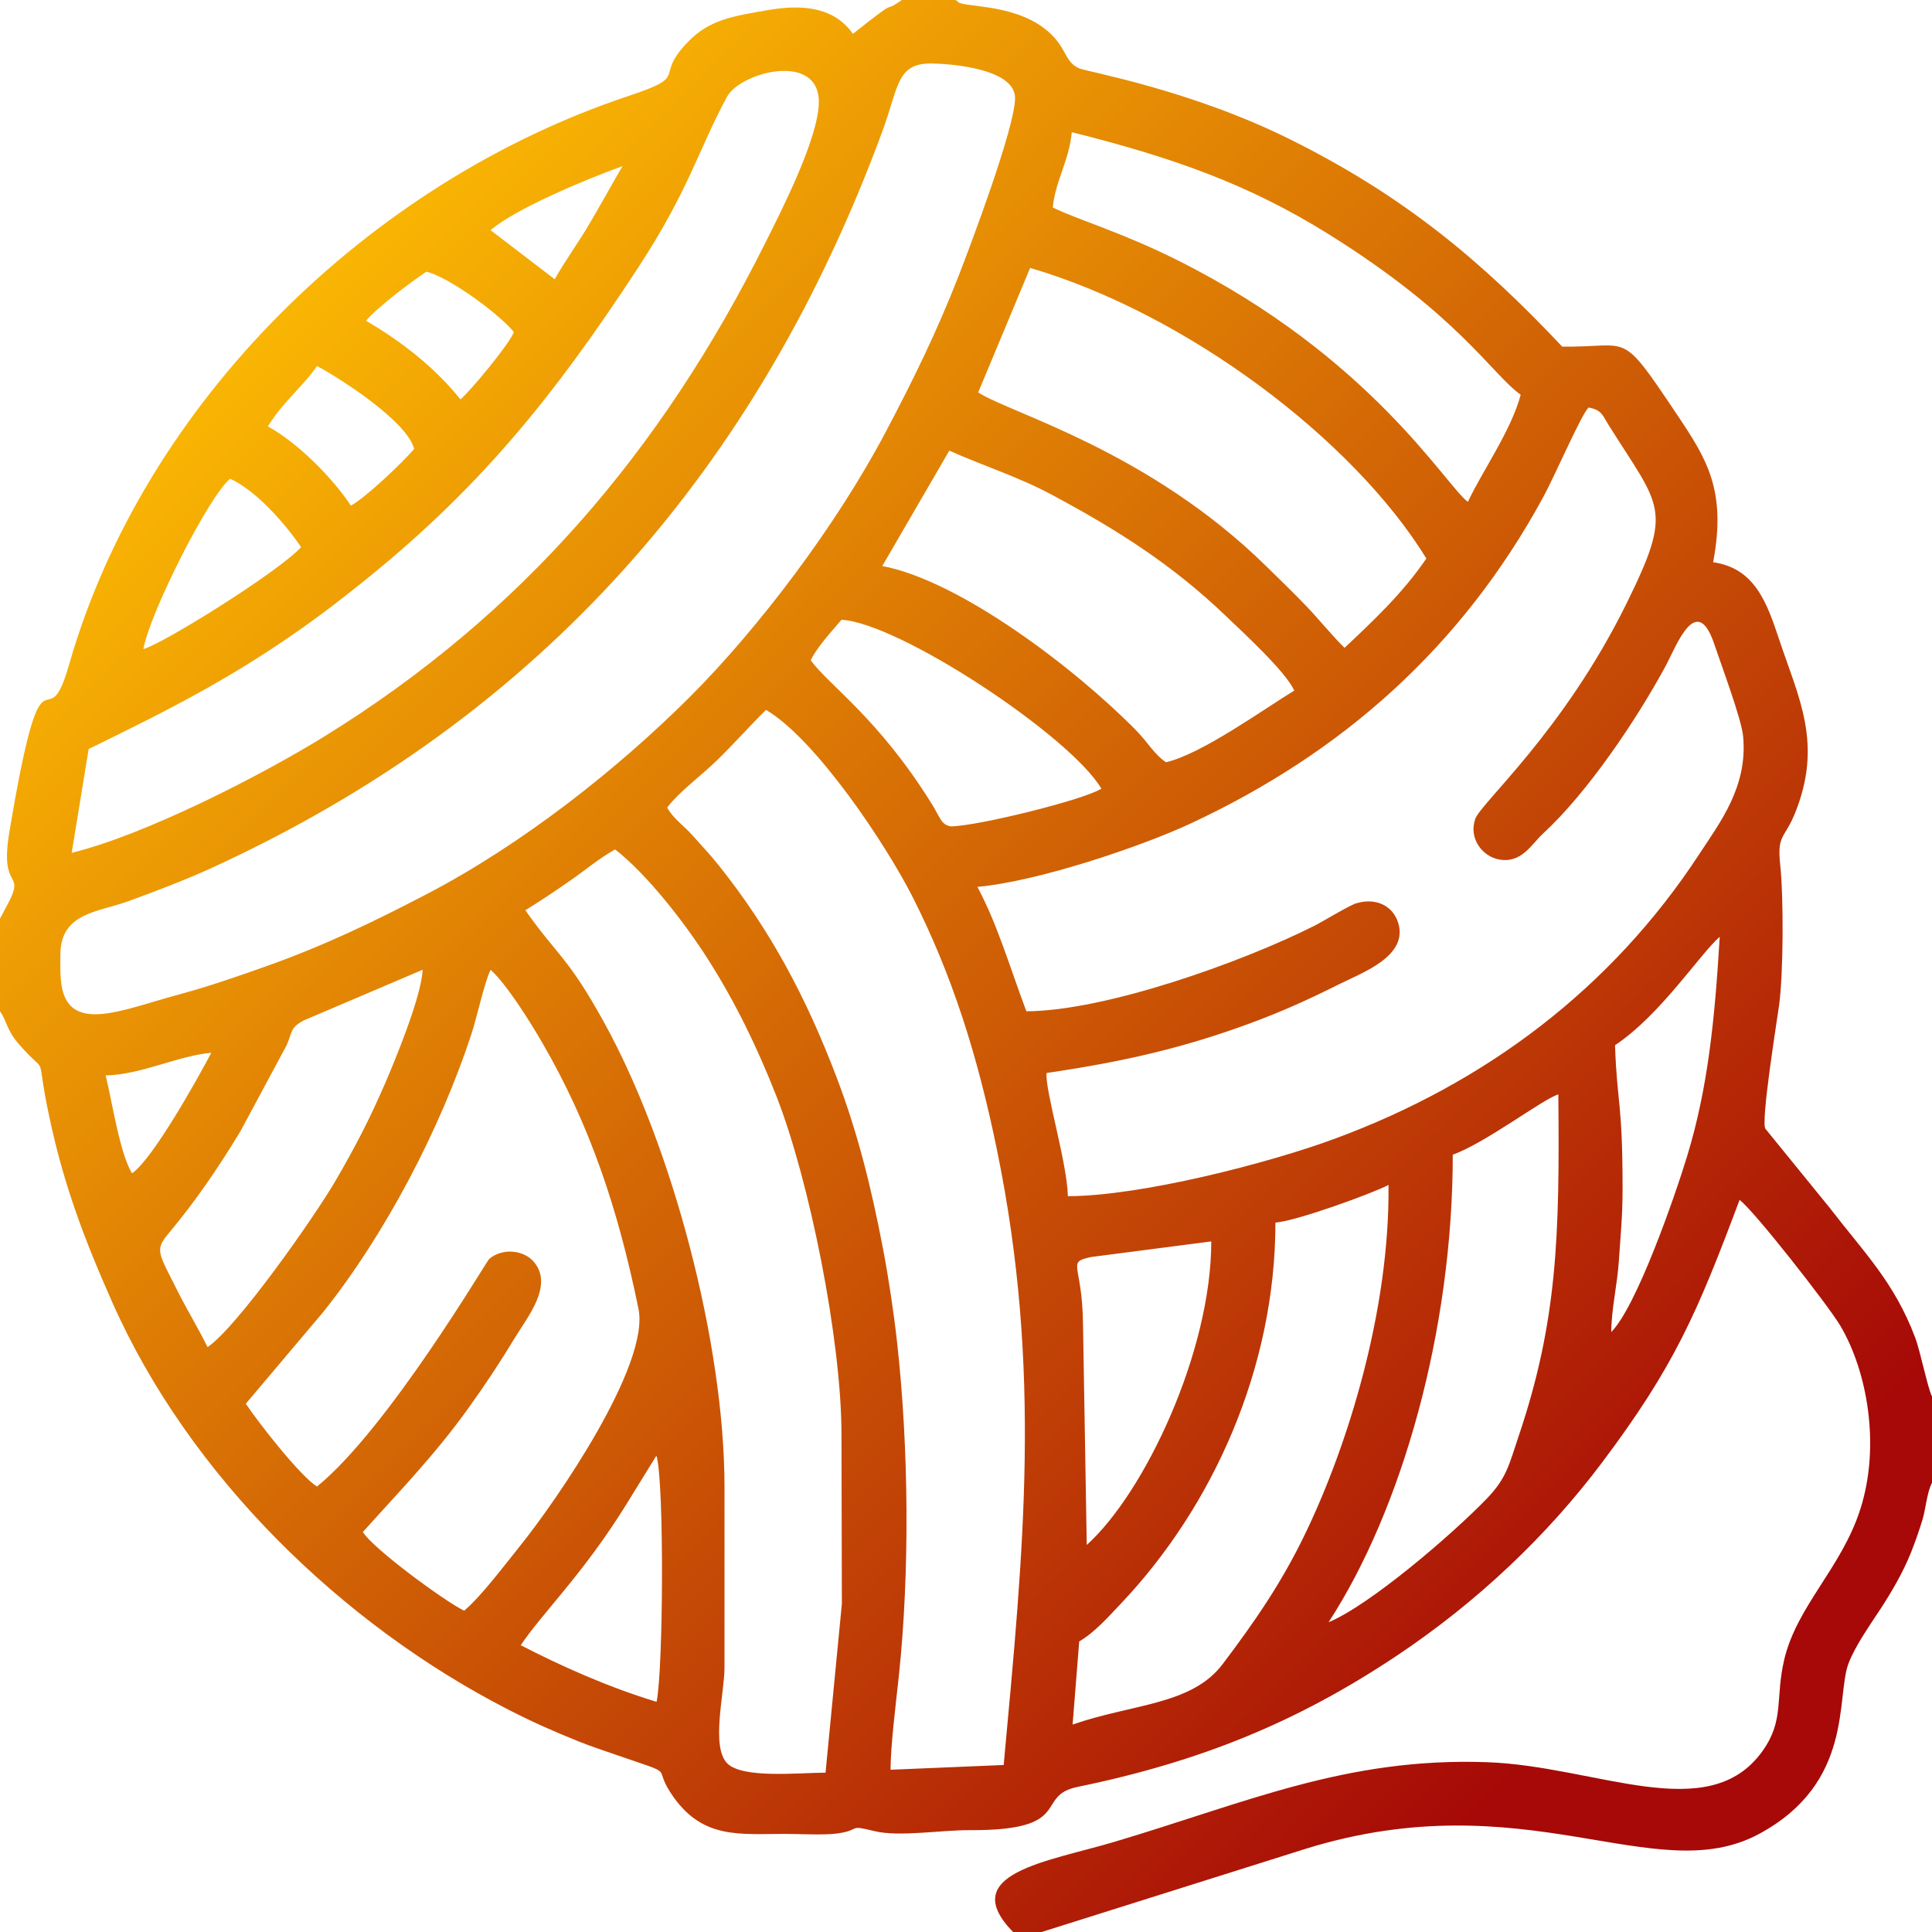 <svg xmlns="http://www.w3.org/2000/svg" xml:space="preserve" width="249.148" height="249.148" version="1.0" style="shape-rendering:geometricPrecision;text-rendering:geometricPrecision;image-rendering:optimizeQuality;fill-rule:evenodd;clip-rule:evenodd" viewBox="0 0 6592.04 6592.04"><defs><linearGradient id="a" gradientUnits="userSpaceOnUse" x1="965.38" y1="965.38" x2="5626.66" y2="5626.66"><stop offset="0" style="stop-opacity:1;stop-color:#fab703"/><stop offset="1" style="stop-opacity:1;stop-color:#a60907"/></linearGradient></defs><path d="M1776.76 5613.53c73.62-109.93 211.17-240.78 358.67-477.89l98.85-160.1c.88-4.43 4.02-5.08 6.14-7.53 26.3 98.29 22.62 731.44-.16 838.65-169-51.25-327.72-123.29-463.5-193.13m1918.51-1094.56c-2.27-209.39-58.04-210.97 26.83-229.9l410.8-53.32c0 377.19-227.84 858.32-424.88 1035.63zm1261.63-579.2c112.21-39.93 307.41-190.02 360.16-205.64 4.74 482.2-3.02 773.18-134.88 1164.64-33.07 98.2-41.31 144.01-108.2 213.58-117.42 122.1-400.54 364.86-540.77 422.74 250.11-384.33 423.69-995.72 423.69-1595.32M1103 4476.51c210.77-263.58 399.83-625.34 505.71-949.02 19.21-58.74 43.24-172.02 65.05-218.59 54.23 48.16 134.55 176.64 176.34 248.66 163.48 281.74 259.08 568.86 328.45 908.27 39.23 191.97-280.37 655.46-404.95 809.95-52.89 65.59-130.92 170.15-189.96 220.04-68.95-33.8-311.35-212.5-345.57-268.54 122.98-137.22 243.81-260.47 360.37-422.94 60.23-83.96 108.46-157.31 158.89-240.66 42.17-69.69 131.66-176.98 65.1-257.15-35.55-42.82-108.93-48.83-153.42-10.9-8.52 7.26-346.27 580.91-587.5 776.55-58.38-37.34-197.03-214.49-242.79-282.65zm3248.78-304.98c71.62-5.22 329.62-99.12 385.9-128.41 4.25 432.33-140.46 890.14-282.07 1185.44-81.18 169.29-171.02 299.94-283.71 449.22-105.97 140.37-306.86 135.12-512.17 206.43l22.54-283.55c52.85-30.68 101.3-85.9 141.53-128.29 315.65-332.6 527.98-806.7 527.98-1300.84M360.5 3669.4c120.95-2.34 249.62-68.14 360.51-77.25-46.13 87.17-199.02 362-270.38 411.2-41.52-65.08-69.02-249.63-90.13-333.95m347.63 927c-31.35-64.19-71.52-129.74-103.08-193.03-64.85-130.09-78.29-137.14-29.16-195.76 90.19-107.6 169.24-223.28 244.81-348.26l157.55-293.52c19.43-44.08 10.79-58.68 57.55-83.84l406.21-173.09c-3.74 91.56-96.34 314.31-127.81 387.09-53.86 124.58-103.78 220.23-169.35 332.79-71.88 123.38-336.29 500.37-436.72 567.62m4802.4-1030c155.99-104.35 289.96-311.64 357.21-370.08-16.87 284.61-40.74 516.51-110.33 745.74-43.74 144.09-173.89 516.6-259.75 602.84.48-79.16 20.67-161.08 26.09-244.47 5.65-86.97 12.61-150.43 12.54-244.78-.22-301.29-18.55-283.91-25.76-489.25M1792.5 3105.76c52.62-32.3 100.68-64.58 155.02-102.51 51.93-36.24 96.25-74.06 151.12-104.93 106.93 82.38 237.16 248.8 318.03 376.31 92.59 145.98 165.18 294.71 231.56 463.21 113.41 287.9 222.54 833.45 222.91 1154.69l1.35 579.5-55.71 576.39c-91.01 0-283.15 21.11-335.52-31.92-56.33-57.03-9.25-240.43-9.25-325.71v-618.01c0-484.92-176.32-1159.67-411.01-1584.64-124.62-225.66-158.73-226.12-268.5-382.38m483.85-350.49c46.9-59.48 113.67-105.75 173.18-164.08 58.91-57.73 101.25-106.64 164.11-169.03 169.23 99.27 409.37 458.03 502.15 642.06 130.22 258.26 217.86 527.42 286.08 859.99 153.82 749.98 90.38 1363.62 22.74 2098l-386.09 16.2c.45-85.1 18.45-226.49 28.32-319.64 37.57-354.83 33.86-777.16-5.32-1133-11.49-104.4-28.98-222.28-48.51-324.39-40.18-210.07-86.42-396.7-159.21-587.52-103.68-271.84-225.16-500.16-400.41-720.02-32.32-40.53-53.46-61.55-89.64-102.72-29.3-33.33-66.89-57.79-87.4-95.85m490.06-502.13c17.48-40.4 72.32-100.3 104.73-138.45 196.65 10.19 781.41 396.65 886.73 576.2-58.54 37.9-420.61 127.45-513.35 128.75-33.71-5.8-35.06-28.1-65.09-76.44-181.95-292.83-350.71-404.48-413.02-490.06m472.68-715.58c117.31 52.65 232.5 87.72 351.25 151.31 222.16 118.96 410.62 238.58 591.93 412.48 61.71 59.19 202.87 188.27 233.88 254.79-105.54 64.41-316.23 216.83-437.75 244.63-40.45-27.26-62.94-68.89-99.6-106.35-208-212.53-603.44-513.32-868.39-563.16zM489.25 2214.51c22.47-125.56 225.5-525.48 296.13-580.83 90.09 40.16 191.44 158.13 241.91 233.21-77.43 84.92-474.69 331.91-538.04 347.62M3335 3025.99c209.02-18.7 561.16-138.93 724.81-214.96 522.11-242.56 927.6-604.61 1204.55-1112.66 42.05-77.14 132.36-287.07 156.05-307.86 45.3 8.25 47.81 27.15 68.76 60.55 177.58 283.03 221.54 281.97 60.05 609.1-216.31 438.16-496.85 679.03-515.85 734.55-22.61 66.09 24.42 128.11 82.56 138.07 76.71 13.13 109.02-52.04 148.88-88.58 150.58-138 319.79-388.86 418.78-572.52 35.51-65.89 104.7-254.57 165.47-74.16 25.31 75.16 92.7 254.99 98.46 314.07 16.78 172.17-79.16 295.15-149.24 402.28-300.15 458.77-728.06 780.93-1243.42 971.32-228.7 84.49-663.64 195.88-911.21 196.21-2.71-116.41-78.63-361.4-72.68-420.31 264.94-38.87 466.78-85.71 693.49-169.17 109.86-40.44 195.01-79.05 304.31-133.52 80.77-40.25 237.08-96.04 201.87-209.95-17.25-55.79-73.22-86.98-142.57-66.49-24.92 7.36-112.41 61.23-143.22 76.76-246.06 124.07-712.57 290.65-982.83 291.8-60.11-160.27-96.84-291.74-167.02-424.53M914.13 1454.88c51.03-84.16 122.48-138.94 167.38-206 90.68 48.56 310.08 192.59 331.57 283.26-43.26 49.53-164.6 165.13-215.7 193.12-62.68-94.7-181.27-214.46-283.25-270.38M3514.9 914.13c534.22 156.72 1101.5 584.34 1351.88 991.38-79.78 117.8-183.09 214.51-279.13 304.88-39.2-37.81-87.42-97.44-129.37-141.16-47.72-49.74-86.42-86.63-135.35-134.83-402.97-396.94-874.31-523.6-985.32-595.39zm-2266.02 180.25c37.16-44.9 154.89-133.58 206-167.37 80.6 19.72 253.62 148.85 298.39 206-14.23 39.65-148.43 201.77-182.24 229.71-84.09-105.13-196.44-195.04-322.15-268.34m2343.27-386.25c7.19-86.42 56.79-162.98 64.72-257.15 345.29 86.44 603.66 177.99 875.13 347.22 446.88 278.58 558.86 479.63 656.66 548.66-32.43 121.59-127.78 255.08-180.26 365.52-76.26-56.13-330.98-494.47-990.7-824.51-190.27-95.2-334.23-135.92-425.55-179.74m-1918.21 77.25c83.28-72.32 323.75-173.21 450.1-218.52-37.9 65.01-73.61 130.02-112.24 195.77-39.45 67.14-82.53 125.3-119.16 190.13zM302.49 2555.63c276.48-134.91 493.61-244.51 746.33-425.41 61.01-43.68 108.29-80.22 168.1-127.65 411.51-326.37 667.76-642.33 959.42-1087.79 174.76-266.9 205.74-402.16 303.98-584.28 45.58-84.49 313.57-154.74 313.57 17.13 0 122.93-130.31 376.63-184.54 484.96-354.35 707.87-829.51 1264.09-1501.23 1679.34-222 137.24-617.31 338.19-863.49 397.84zM206 3257.4c0-143.62 129.82-145.28 230.23-181.86 94.82-34.54 197.56-73.56 285.55-113.9C1850.95 2444.01 2588.22 1593 3010.57 448.42c55.82-151.26 47.81-233.81 169.01-231.81 66.99 1.1 283.82 17.77 283.82 118.14 0 100.23-153.15 505.37-192.21 605.61-74.91 192.27-155.97 357.3-250.29 535.69-168.11 317.94-432.58 667.63-667.92 902.69-244.7 244.42-570.53 501.96-898.05 672.61-179.1 93.32-347.55 174.64-542.13 243.91-100.35 35.73-194.43 68.69-300.83 97.51-172.53 46.72-326.66 113.96-383.67 22.69-26.09-41.77-22.3-107.63-22.3-158.06M0 3134.66v315.86c25.9 37.27 20.57 62.27 66.29 114.32 104.75 119.25 50.53 2.29 101.83 245.43 49.42 234.23 121.26 421.88 215.32 633.98 261.69 590.03 781.5 1097.42 1352.52 1389.86 77.85 39.87 152.72 73.41 239.54 108.11 42.07 16.81 76.32 27.9 123.92 44.39 227.96 78.98 114.94 28.73 200.12 147.08 102.03 141.76 226.84 123.6 378.48 123.6 49.91 0 133.33 4.9 179.32-1.52 82.94-11.58 32.78-31.21 125.72-8.11 83.68 20.8 227.03-3.65 325.92-3.12 359.92 1.93 218.48-116.83 367.12-147.44 420.91-86.66 750.82-222.07 1087.07-446.03 277.67-184.95 515.84-411.68 703.24-661.11 247.37-329.27 324.65-510.83 469-895.69 45.52 31.59 302.27 359.05 343.63 428.86 92.63 156.31 137.69 410.2 68.27 626.73-64.3 200.53-216.08 329.16-259.48 512.73-31.22 132.02 1.5 206.4-74.23 312.28-184.85 258.47-566.57 50.84-940.31 37.77-480.85-16.82-819.82 137.73-1272.85 272.34-225.42 66.98-538.89 106.94-343.91 307.06h97.63l900.56-283.81c751.77-233.11 1191.27 139.89 1546.06-50.18 325.56-174.41 263.17-466.68 306.19-581.83 22.37-59.91 74.92-133.72 109.45-186.69 36.21-55.54 75.72-121.9 103.8-192.03 12.51-31.25 28.59-75.97 39.95-114.48 10.76-36.5 14.98-92.5 31.87-123.52v-295c-13.8-24.52-39.68-153.62-57.55-200.95-71.57-189.53-175-290.76-291.6-442.51l-219.62-270.1c-14.84-28.89 38.12-357 46.92-420.45 14.77-106.6 16.02-365.76 3.81-481.19-10.82-102.4 14.63-86.65 49.82-172.9 97.25-238.41 13.31-394.43-53.24-594.22-41.6-124.89-82.57-243.51-225.29-263.79 46.57-246.95-22.65-353.69-124.76-505.98-195.7-291.88-154.08-226.48-390.25-229.69-276.28-293.48-540.85-514.38-926.91-706.49-345.02-171.69-696.15-231.51-722.28-243.38-53.23-24.18-39.27-76.93-119.72-137.41-115.19-86.58-285.74-68.55-294.92-91.58-1.51-3.79-6.28-2.1-9.05-3.86h-180.26c-76.86 53.41 7.29-23.03-167.02 115.53-58.51-83.98-157.58-103.91-288.16-81.35-125.21 21.63-201.91 33.12-275.99 110.16-119.13 123.9 13.51 111.57-202.4 183.47C1257.64 622.8 490.27 1376.44 235.4 2268.9c-80.85 283.1-84.49-141.03-203.42 569.68-33.14 198.05 49.07 133.14 1.97 231.79z" style="fill:url(#a)"/></svg>